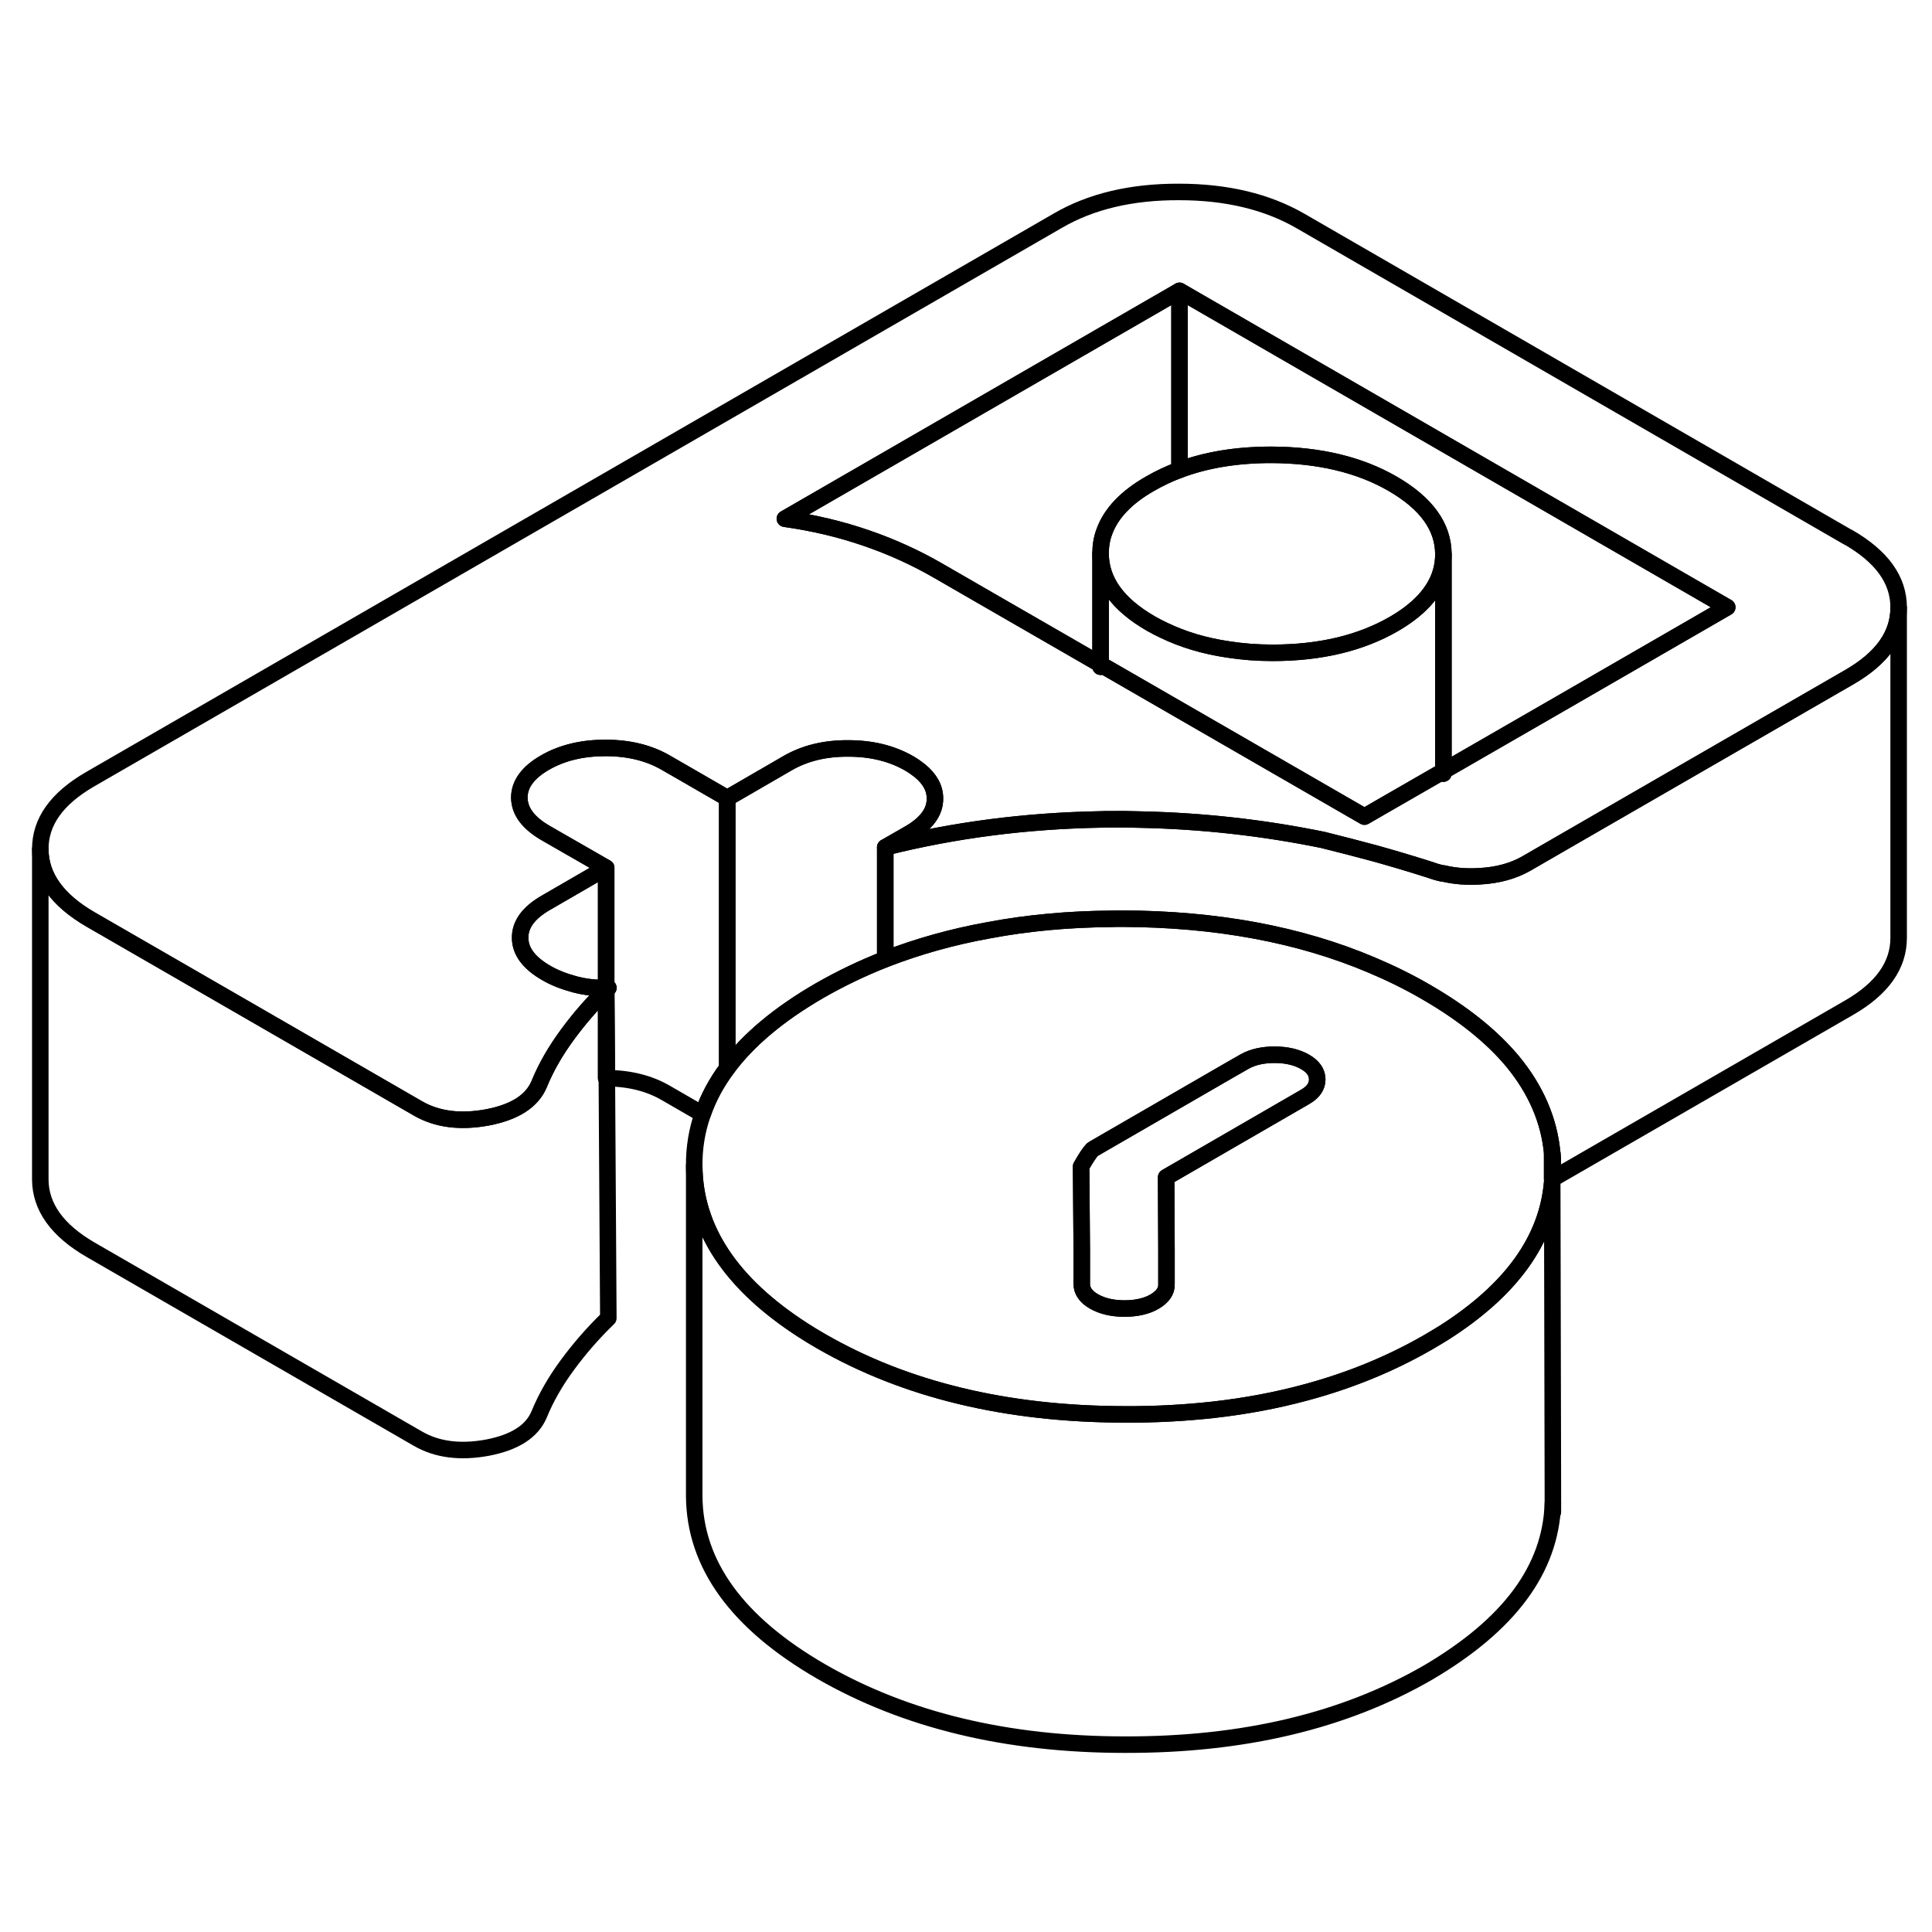 <svg width="48" height="48" viewBox="0 0 117 99" fill="none" xmlns="http://www.w3.org/2000/svg" stroke-width="1px"
     stroke-linecap="round" stroke-linejoin="round">
    <path d="M36.71 50.954V50.824C36.75 50.834 36.8 50.824 36.84 50.824C36.8 50.864 36.71 50.954 36.71 50.954ZM36.71 50.954V56.294H36.75L36.71 50.954ZM94 60.854V62.404H94.01C94.03 62.164 94.04 61.924 94.04 61.694C94.04 61.414 94.03 61.134 94 60.854ZM87.28 37.774L87.41 37.844V37.694L87.28 37.774ZM66.65 31.234V31.374L66.77 31.304L66.65 31.234Z" stroke="currentColor" stroke-linejoin="round"/>
    <path d="M36.71 43.555V50.825C36.08 50.855 35.45 50.775 34.82 50.615C34.15 50.435 33.56 50.205 33.07 49.915C32.03 49.315 31.5 48.605 31.5 47.795C31.49 46.985 32.01 46.275 33.05 45.675L36.71 43.555Z" stroke="currentColor" stroke-linejoin="round"/>
    <path d="M56.62 39.355C56.63 40.164 56.11 40.874 55.07 41.474L53.61 42.315V49.084C52.21 49.634 50.88 50.275 49.61 51.005C47.16 52.425 45.3 53.984 44.04 55.684V39.334L47.7 37.214C48.74 36.614 49.96 36.315 51.37 36.325C52.78 36.325 54 36.624 55.05 37.224C55.31 37.374 55.53 37.534 55.72 37.684C56.32 38.184 56.62 38.734 56.62 39.355Z" stroke="currentColor" stroke-linejoin="round"/>
    <path d="M94.001 60.854V62.414C94.001 62.414 94.011 62.414 94.011 62.404C94.031 62.164 94.041 61.924 94.041 61.694C94.041 61.414 94.031 61.134 94.001 60.854ZM66.651 31.234V31.374L66.771 31.304L66.651 31.234ZM87.281 37.774L87.411 37.844V37.694L87.281 37.774ZM36.711 50.824V50.954C36.711 50.954 36.801 50.864 36.841 50.824C36.801 50.824 36.751 50.834 36.711 50.824Z" stroke="currentColor" stroke-linejoin="round"/>
    <path d="M91.6 55.274C90.341 53.764 88.59 52.364 86.36 51.074C85.31 50.464 84.21 49.924 83.07 49.444C78.691 47.584 73.65 46.654 67.96 46.634C67.74 46.634 67.52 46.634 67.3 46.644C64.691 46.664 62.21 46.894 59.88 47.334C57.66 47.734 55.57 48.324 53.61 49.084C52.21 49.634 50.88 50.274 49.61 51.004C47.16 52.424 45.3 53.984 44.041 55.684C43.38 56.574 42.88 57.504 42.55 58.474C42.2 59.474 42.031 60.524 42.041 61.604C42.071 65.434 44.27 68.754 48.66 71.574C49.001 71.794 49.36 72.014 49.73 72.224C54.83 75.164 60.96 76.644 68.12 76.654C69.98 76.664 71.77 76.564 73.49 76.374C75.44 76.154 77.3 75.804 79.07 75.324C81.751 74.604 84.21 73.594 86.471 72.294C86.8 72.104 87.111 71.914 87.421 71.724C91.52 69.124 93.71 66.074 94 62.574V60.824C93.81 58.834 93.01 56.984 91.6 55.274ZM79.04 57.424L78.21 57.904L73.11 60.854L70.62 62.294L70.64 66.714V68.764C70.66 69.184 70.41 69.534 69.921 69.824C69.441 70.104 68.82 70.244 68.091 70.244C67.361 70.244 66.74 70.094 66.25 69.814C65.76 69.534 65.51 69.174 65.51 68.754V66.694L65.471 61.644C65.781 61.094 66.01 60.764 66.14 60.634C66.16 60.614 66.18 60.594 66.201 60.584L74.52 55.774L75.36 55.294C75.85 55.014 76.46 54.874 77.191 54.874C77.921 54.874 78.54 55.024 79.03 55.304C79.52 55.584 79.77 55.944 79.77 56.364C79.77 56.784 79.531 57.144 79.04 57.424Z" stroke="currentColor" stroke-linejoin="round"/>
    <path d="M79.771 56.364C79.771 56.794 79.531 57.144 79.041 57.424L78.211 57.904L73.111 60.854L70.621 62.294L70.641 66.714V68.764C70.661 69.184 70.411 69.534 69.921 69.824C69.441 70.104 68.821 70.244 68.091 70.244C67.361 70.244 66.741 70.094 66.251 69.814C65.761 69.534 65.511 69.174 65.511 68.754V66.694L65.471 61.644C65.781 61.094 66.011 60.764 66.141 60.634C66.161 60.614 66.181 60.594 66.201 60.584L74.521 55.774L75.361 55.294C75.851 55.014 76.461 54.874 77.191 54.874C77.921 54.874 78.541 55.024 79.031 55.304C79.521 55.584 79.771 55.944 79.771 56.364Z" stroke="currentColor" stroke-linejoin="round"/>
    <path d="M87.41 24.554V24.574C87.41 25.944 86.71 27.154 85.33 28.184C85.05 28.394 84.74 28.594 84.4 28.794C82.38 29.954 79.94 30.534 77.06 30.534C76.13 30.534 75.24 30.464 74.4 30.334C72.96 30.124 71.65 29.734 70.471 29.164C70.21 29.044 69.95 28.904 69.7 28.764C67.67 27.594 66.66 26.184 66.65 24.524C66.65 24.064 66.72 23.614 66.88 23.194C67.28 22.094 68.2 21.114 69.66 20.284C70.22 19.964 70.8 19.684 71.43 19.454C73.06 18.844 74.91 18.544 76.99 18.544C79.87 18.554 82.331 19.134 84.35 20.304C86.38 21.484 87.4 22.894 87.41 24.554Z" stroke="currentColor" stroke-linejoin="round"/>
    <path d="M111.93 23.544L78.76 4.384C76.731 3.214 74.281 2.624 71.4 2.624C68.52 2.614 66.07 3.194 64.061 4.364L5.451 38.194C3.431 39.364 2.43 40.774 2.441 42.434C2.45 44.094 3.47 45.514 5.49 46.684L15.441 52.424L25.311 58.124C26.471 58.794 27.881 58.974 29.541 58.664C31.191 58.344 32.221 57.674 32.651 56.654C33.071 55.624 33.65 54.624 34.38 53.634C35.07 52.694 35.85 51.794 36.711 50.954V50.824C36.081 50.854 35.45 50.774 34.821 50.614C34.151 50.434 33.56 50.204 33.071 49.914C32.031 49.314 31.5 48.604 31.5 47.794C31.49 46.984 32.011 46.274 33.05 45.674L36.711 43.554L33.75 41.854L33.02 41.434C31.98 40.824 31.46 40.124 31.451 39.304C31.451 38.494 31.96 37.784 33 37.184C34.04 36.584 35.261 36.294 36.67 36.294C38.081 36.294 39.31 36.594 40.35 37.204L41.081 37.624L44.041 39.334L47.7 37.214C48.74 36.614 49.96 36.314 51.37 36.324C52.78 36.324 54.001 36.624 55.05 37.224C55.31 37.374 55.531 37.534 55.721 37.684C56.321 38.184 56.62 38.734 56.62 39.354C56.63 40.164 56.111 40.874 55.071 41.474L53.61 42.314C57.79 41.264 62.141 40.704 66.65 40.624C66.82 40.614 66.981 40.614 67.15 40.614C67.8 40.604 68.451 40.614 69.091 40.634C72.82 40.714 76.51 41.124 80.16 41.874H80.15C81.201 42.134 82.24 42.404 83.281 42.684C84.32 42.974 85.4 43.294 86.5 43.644C86.78 43.744 87.061 43.834 87.35 43.894C87.371 43.894 87.391 43.894 87.41 43.894C88.121 44.064 88.86 44.114 89.63 44.064C90.73 44.004 91.68 43.734 92.471 43.274L94.65 42.014L101.98 37.784L111.98 32.014C113.98 30.864 114.98 29.454 114.98 27.804V27.784C114.98 26.114 113.96 24.704 111.93 23.534V23.544ZM94.61 33.544L87.41 37.694V37.844L87.281 37.774L83.581 39.904L82.63 40.454L79.65 38.734L66.77 31.304L66.65 31.374V31.234L59.401 27.054L56.821 25.564C55.471 24.784 54.03 24.124 52.49 23.594C50.96 23.064 49.31 22.664 47.531 22.414L71.43 8.614L104.601 27.774L94.61 33.544Z" stroke="currentColor" stroke-linejoin="round"/>
    <path d="M87.41 24.574V37.694L87.28 37.774L83.58 39.904L82.63 40.454L79.65 38.734L66.77 31.304L66.65 31.234V24.524C66.66 26.184 67.67 27.594 69.7 28.764C69.95 28.904 70.21 29.044 70.471 29.164C71.65 29.734 72.96 30.124 74.4 30.334C75.24 30.464 76.13 30.534 77.06 30.534C79.94 30.534 82.38 29.954 84.4 28.794C84.74 28.594 85.05 28.394 85.33 28.184C86.71 27.154 87.41 25.944 87.41 24.574Z" stroke="currentColor" stroke-linejoin="round"/>
    <path d="M114.98 27.814V47.794C114.98 49.454 113.99 50.864 111.98 52.024L94.01 62.394C94.03 62.164 94.04 61.924 94.04 61.694C94.04 61.414 94.03 61.134 94 60.854V60.824C93.81 58.834 93.01 56.984 91.6 55.274C90.341 53.764 88.59 52.364 86.36 51.074C85.31 50.464 84.21 49.924 83.07 49.444C78.69 47.584 73.65 46.654 67.96 46.634C67.74 46.634 67.52 46.634 67.3 46.644C64.69 46.664 62.21 46.894 59.88 47.334C57.66 47.734 55.57 48.324 53.61 49.084V42.314C57.79 41.264 62.14 40.704 66.65 40.624C66.82 40.614 66.98 40.614 67.15 40.614C67.8 40.604 68.451 40.614 69.091 40.634C72.82 40.714 76.51 41.124 80.16 41.874H80.15C81.2 42.134 82.24 42.404 83.28 42.684C84.32 42.974 85.4 43.294 86.5 43.644C86.78 43.744 87.061 43.834 87.35 43.894C87.371 43.894 87.39 43.894 87.41 43.894C88.12 44.064 88.86 44.114 89.63 44.064C90.73 44.004 91.68 43.734 92.471 43.274L94.65 42.014L101.98 37.784L111.98 32.014C113.98 30.864 114.98 29.454 114.98 27.804V27.814Z" stroke="currentColor" stroke-linejoin="round"/>
    <path d="M104.601 27.774L94.611 33.544L87.411 37.694V24.554C87.401 22.894 86.381 21.484 84.351 20.304C82.331 19.134 79.871 18.554 76.991 18.544C74.911 18.544 73.061 18.844 71.431 19.454V8.614L104.601 27.774Z" stroke="currentColor" stroke-linejoin="round"/>
    <path d="M71.43 8.614V19.454C70.8 19.684 70.22 19.964 69.66 20.284C68.2 21.114 67.28 22.094 66.88 23.194C66.72 23.614 66.65 24.064 66.65 24.524V31.234L59.4 27.054L56.82 25.564C55.47 24.784 54.03 24.124 52.49 23.594C50.96 23.064 49.31 22.664 47.53 22.414L71.43 8.614Z" stroke="currentColor" stroke-linejoin="round"/>
    <path d="M44.04 39.334V55.684C43.38 56.574 42.88 57.504 42.55 58.474L40.35 57.204C39.33 56.604 38.13 56.304 36.75 56.294L36.71 50.954C36.71 50.954 36.8 50.864 36.84 50.824C36.8 50.824 36.75 50.834 36.71 50.824V43.554L33.75 41.854L33.02 41.434C31.98 40.824 31.46 40.124 31.45 39.304C31.45 38.494 31.96 37.784 33 37.184C34.04 36.584 35.26 36.294 36.67 36.294C38.08 36.294 39.31 36.594 40.35 37.204L41.08 37.624L44.04 39.334Z" stroke="currentColor" stroke-linejoin="round"/>
    <path d="M94.041 82.044V82.574" stroke="currentColor" stroke-linejoin="round"/>
    <path d="M94.041 81.234V82.044C93.911 86.034 91.391 89.404 86.471 92.294C81.411 95.215 75.291 96.674 68.121 96.654C60.961 96.654 54.831 95.165 49.731 92.225C44.631 89.275 42.071 85.734 42.041 81.605V61.605C42.071 65.434 44.271 68.754 48.661 71.575C49.001 71.794 49.361 72.014 49.731 72.225C54.831 75.165 60.961 76.644 68.121 76.654C69.981 76.665 71.771 76.564 73.491 76.374C75.441 76.154 77.301 75.805 79.071 75.325C81.751 74.605 84.211 73.594 86.471 72.294C86.801 72.105 87.111 71.915 87.421 71.725C91.521 69.124 93.711 66.075 94.001 62.575L94.041 81.234Z" stroke="currentColor" stroke-linejoin="round"/>
    <path d="M36.84 70.825C35.931 71.705 35.11 72.645 34.38 73.635C33.65 74.625 33.07 75.625 32.65 76.655C32.22 77.675 31.19 78.345 29.54 78.665C27.88 78.975 26.47 78.795 25.31 78.125L5.49 66.685C3.47 65.515 2.45 64.095 2.44 62.435V42.435C2.45 44.095 3.47 45.515 5.49 46.685L15.44 52.425L25.31 58.125C26.47 58.795 27.88 58.975 29.54 58.665C31.19 58.345 32.22 57.675 32.65 56.655C33.07 55.625 33.65 54.625 34.38 53.635C35.07 52.695 35.85 51.795 36.71 50.955V56.295H36.75L36.84 70.825Z" stroke="currentColor" stroke-linejoin="round"/>
</svg>
